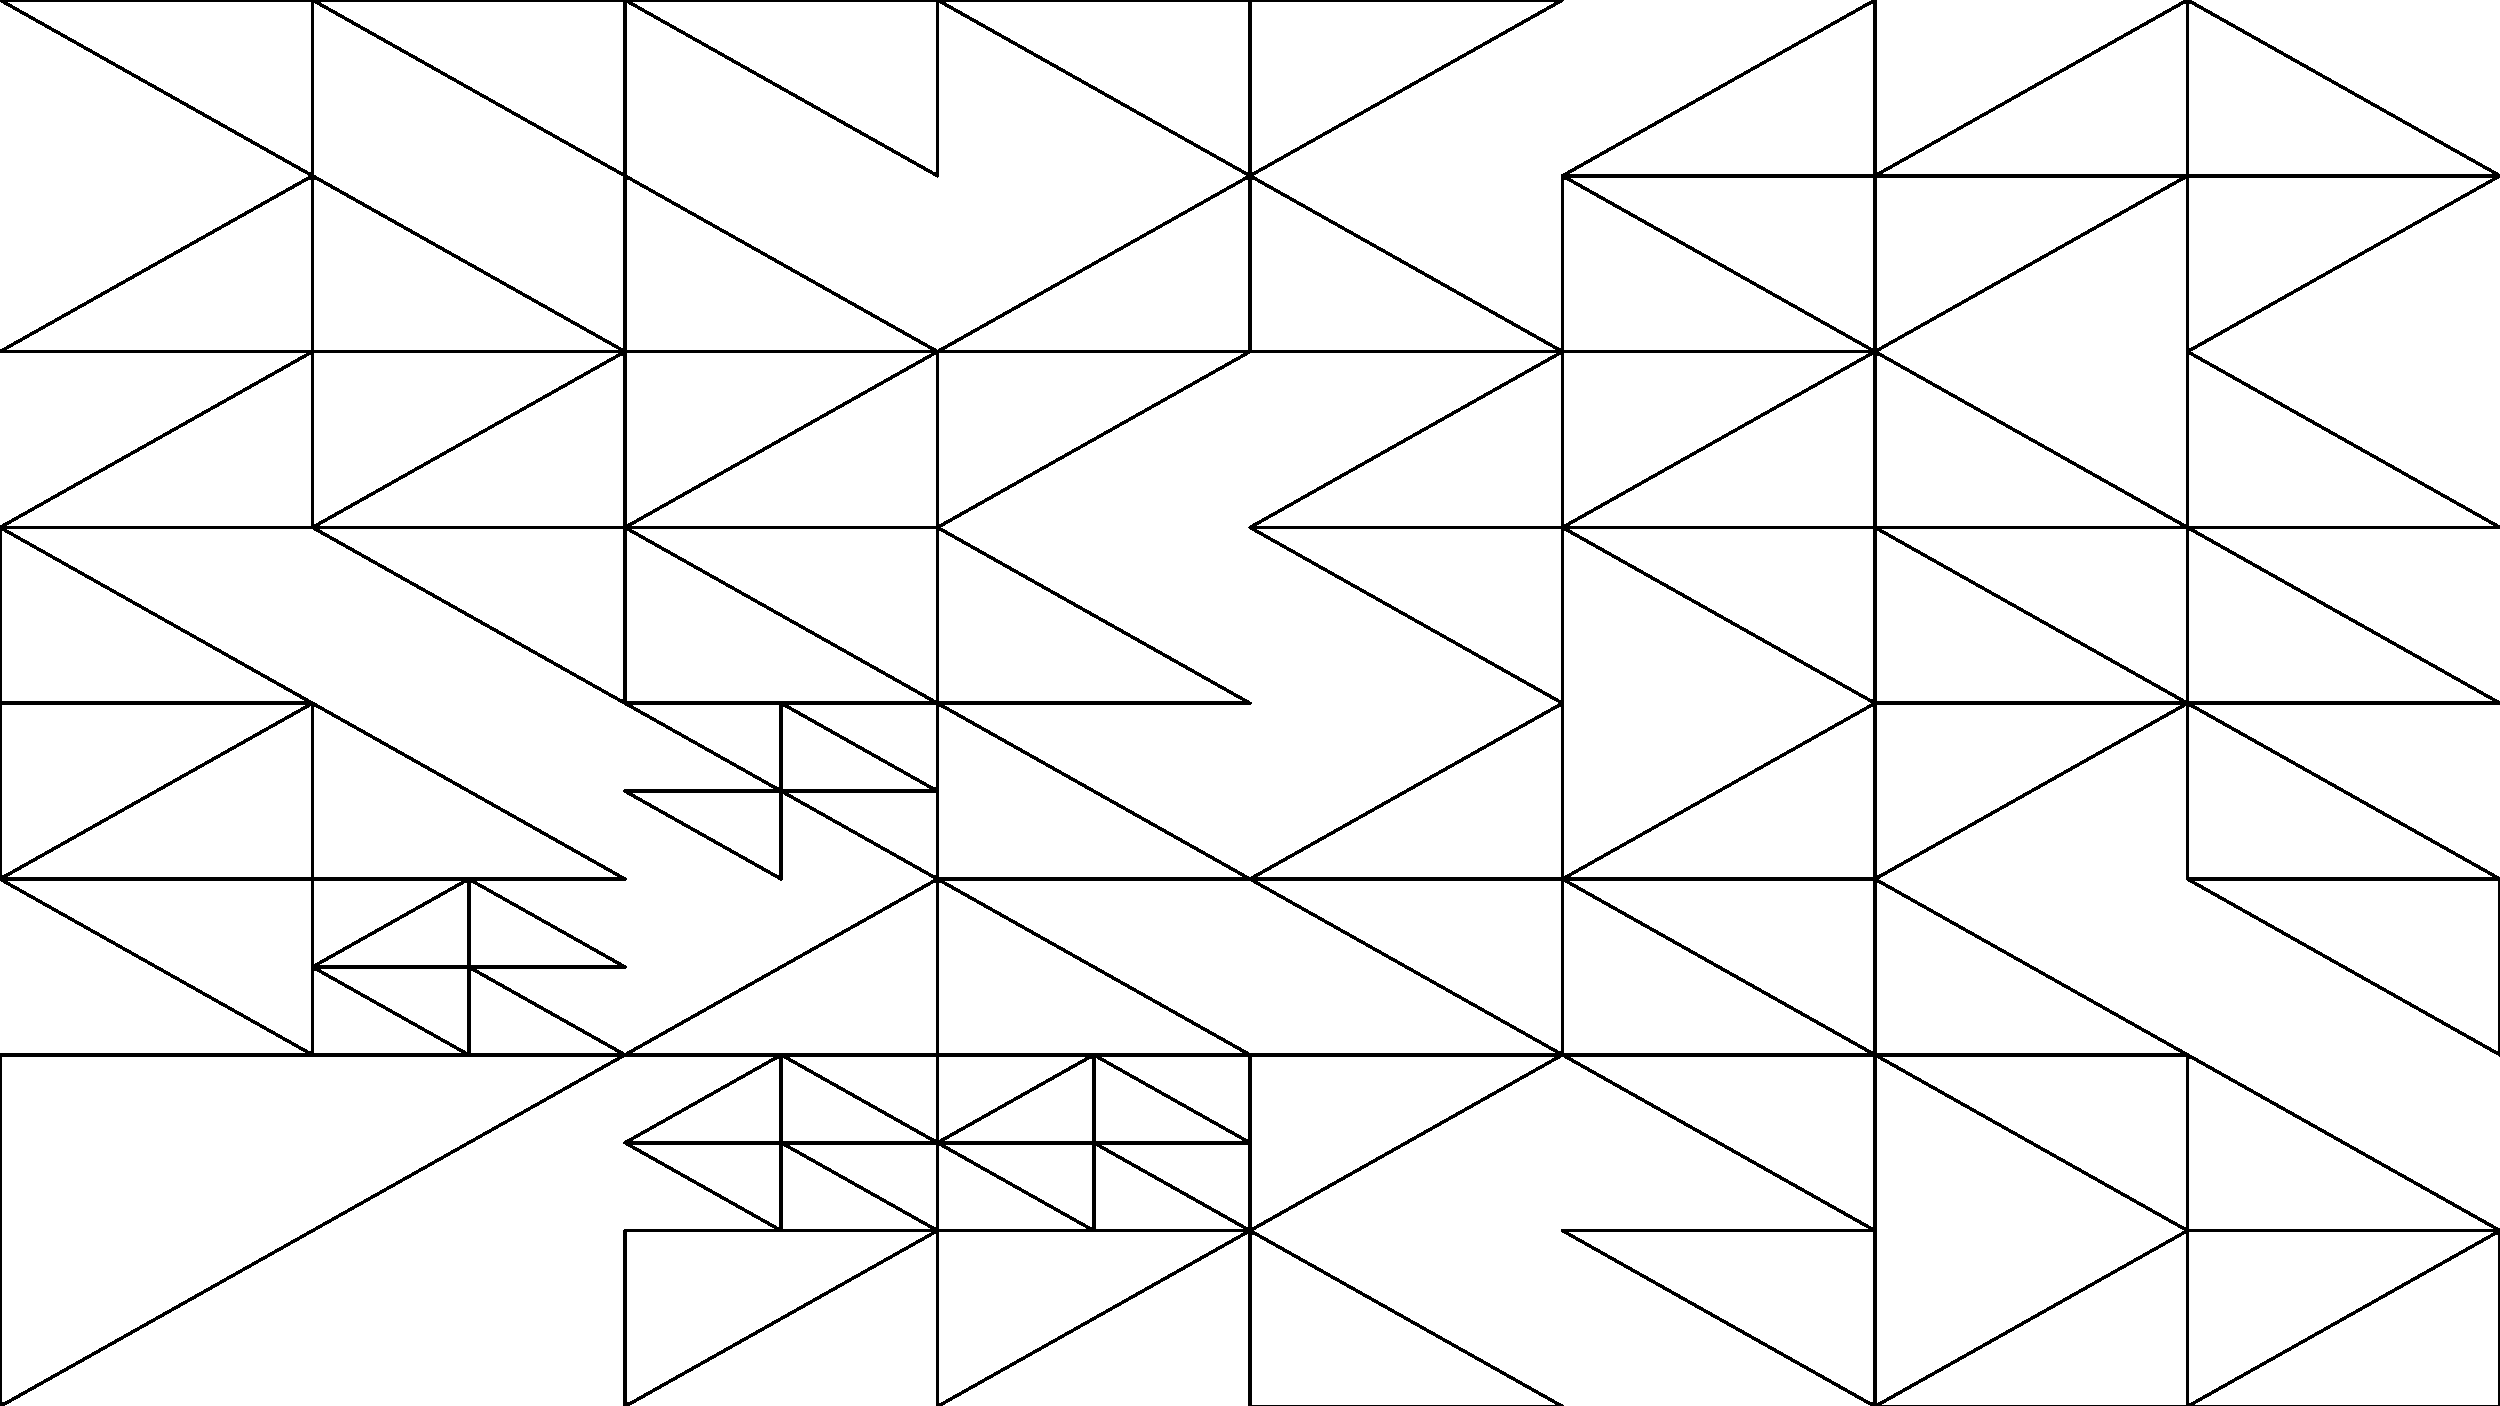 <svg xmlns="http://www.w3.org/2000/svg" version="1.1" xmlns:xlink="http://www.w3.org/1999/xlink" xmlns:svgjs="http://svgjs.dev/svgjs" viewBox="0 0 1422 800" id="qqquad"><g shape-rendering="crispEdges" stroke-linejoin="round" fill="none" stroke-width="2" stroke="hsl(220, 73%, 26%)"><polygon points="1422,100 1244.25,100 1244.25,0"></polygon><polygon points="1066.5,100 1244.25,0 1244.25,100"></polygon><polygon points="1066.5,200 1066.5,100 1244.25,100"></polygon><polygon points="1422,100 1244.25,200 1244.25,100"></polygon><polygon points="1066.5,100 1066.5,0 888.75,100"></polygon><polygon points="711,100 888.75,0 711,0"></polygon><polygon points="888.75,200 711,200 711,100"></polygon><polygon points="888.75,100 888.75,200 1066.5,200"></polygon><polygon points="888.75,200 1066.5,200 888.75,300"></polygon><polygon points="888.75,300 888.75,200 711,300"></polygon><polygon points="888.75,400 888.75,300 711,300"></polygon><polygon points="1066.5,300 1066.5,400 888.75,300"></polygon><polygon points="1244.25,300 1422,300 1244.25,200"></polygon><polygon points="1066.5,200 1066.5,300 1244.25,300"></polygon><polygon points="1066.5,400 1244.25,400 1066.5,300"></polygon><polygon points="1422,400 1244.25,300 1244.25,400"></polygon><polygon points="711,0 533.25,0 711,100"></polygon><polygon points="533.25,0 355.5,0 533.25,100"></polygon><polygon points="355.5,100 533.25,200 355.5,200"></polygon><polygon points="711,200 711,100 533.25,200"></polygon><polygon points="355.5,0 355.5,100 177.75,0"></polygon><polygon points="177.75,100 0,0 177.75,0"></polygon><polygon points="177.75,200 177.75,100 0,200"></polygon><polygon points="177.75,100 355.5,200 177.75,200"></polygon><polygon points="355.5,200 355.5,300 177.75,300"></polygon><polygon points="177.75,200 177.75,300 0,300"></polygon><polygon points="177.75,400 0,300 0,400"></polygon><polygon points="355.5,400 177.75,300 355.5,300"></polygon><polygon points="711,200 533.25,200 533.25,300"></polygon><polygon points="533.25,200 533.25,300 355.5,300"></polygon><polygon points="355.5,300 533.25,400 355.5,400"></polygon><polygon points="711,400 533.25,300 533.25,400"></polygon><polygon points="711,500 533.25,400 533.25,500"></polygon><polygon points="444.375,400 533.25,450 533.25,400"></polygon><polygon points="444.375,400 444.375,450 355.5,400"></polygon><polygon points="444.375,450 444.375,500 355.5,450"></polygon><polygon points="533.25,450 444.375,450 533.25,500"></polygon><polygon points="355.5,600 533.25,500 533.25,600"></polygon><polygon points="711,600 533.25,500 533.25,600"></polygon><polygon points="355.5,500 177.75,500 177.75,400"></polygon><polygon points="0,500 177.75,400 0,400"></polygon><polygon points="177.75,600 177.75,500 0,500"></polygon><polygon points="355.5,550 266.625,500 266.625,550"></polygon><polygon points="266.625,550 177.75,550 266.625,500"></polygon><polygon points="266.625,600 177.75,550 177.75,600"></polygon><polygon points="355.5,600 266.625,600 266.625,550"></polygon><polygon points="0,600 355.5,600 0,800"></polygon><polygon points="622.125,600 711,650 711,600"></polygon><polygon points="533.25,650 622.125,650 622.125,600"></polygon><polygon points="533.25,650 622.125,700 622.125,650"></polygon><polygon points="711,650 711,700 622.125,650"></polygon><polygon points="533.25,650 533.25,600 444.375,600"></polygon><polygon points="444.375,600 355.5,650 444.375,650"></polygon><polygon points="444.375,650 444.375,700 355.5,650"></polygon><polygon points="533.25,700 533.25,650 444.375,650"></polygon><polygon points="355.5,800 355.5,700 533.25,700"></polygon><polygon points="533.25,800 711,700 533.25,700"></polygon><polygon points="1422,500 1244.25,500 1244.25,400"></polygon><polygon points="1066.5,500 1066.5,400 1244.25,400"></polygon><polygon points="1244.25,600 1066.5,600 1066.5,500"></polygon><polygon points="1244.25,500 1422,500 1422,600"></polygon><polygon points="1066.5,500 1066.5,400 888.75,500"></polygon><polygon points="888.75,500 711,500 888.75,400"></polygon><polygon points="888.75,500 888.75,600 711,500"></polygon><polygon points="1066.5,600 888.75,500 1066.5,500"></polygon><polygon points="1066.5,700 1066.5,600 888.75,600"></polygon><polygon points="711,700 711,600 888.75,600"></polygon><polygon points="888.75,800 711,700 711,800"></polygon><polygon points="1066.5,800 1066.5,700 888.75,700"></polygon><polygon points="1244.25,700 1422,700 1244.25,600"></polygon><polygon points="1244.25,700 1244.25,600 1066.5,600"></polygon><polygon points="1066.5,800 1244.25,700 1244.25,800"></polygon><polygon points="1244.25,800 1422,700 1422,800"></polygon></g><g fill="hsl(220, 62%, 45%)" stroke-width="3" stroke="hsl(220, 43%, 13%)"></g></svg>
